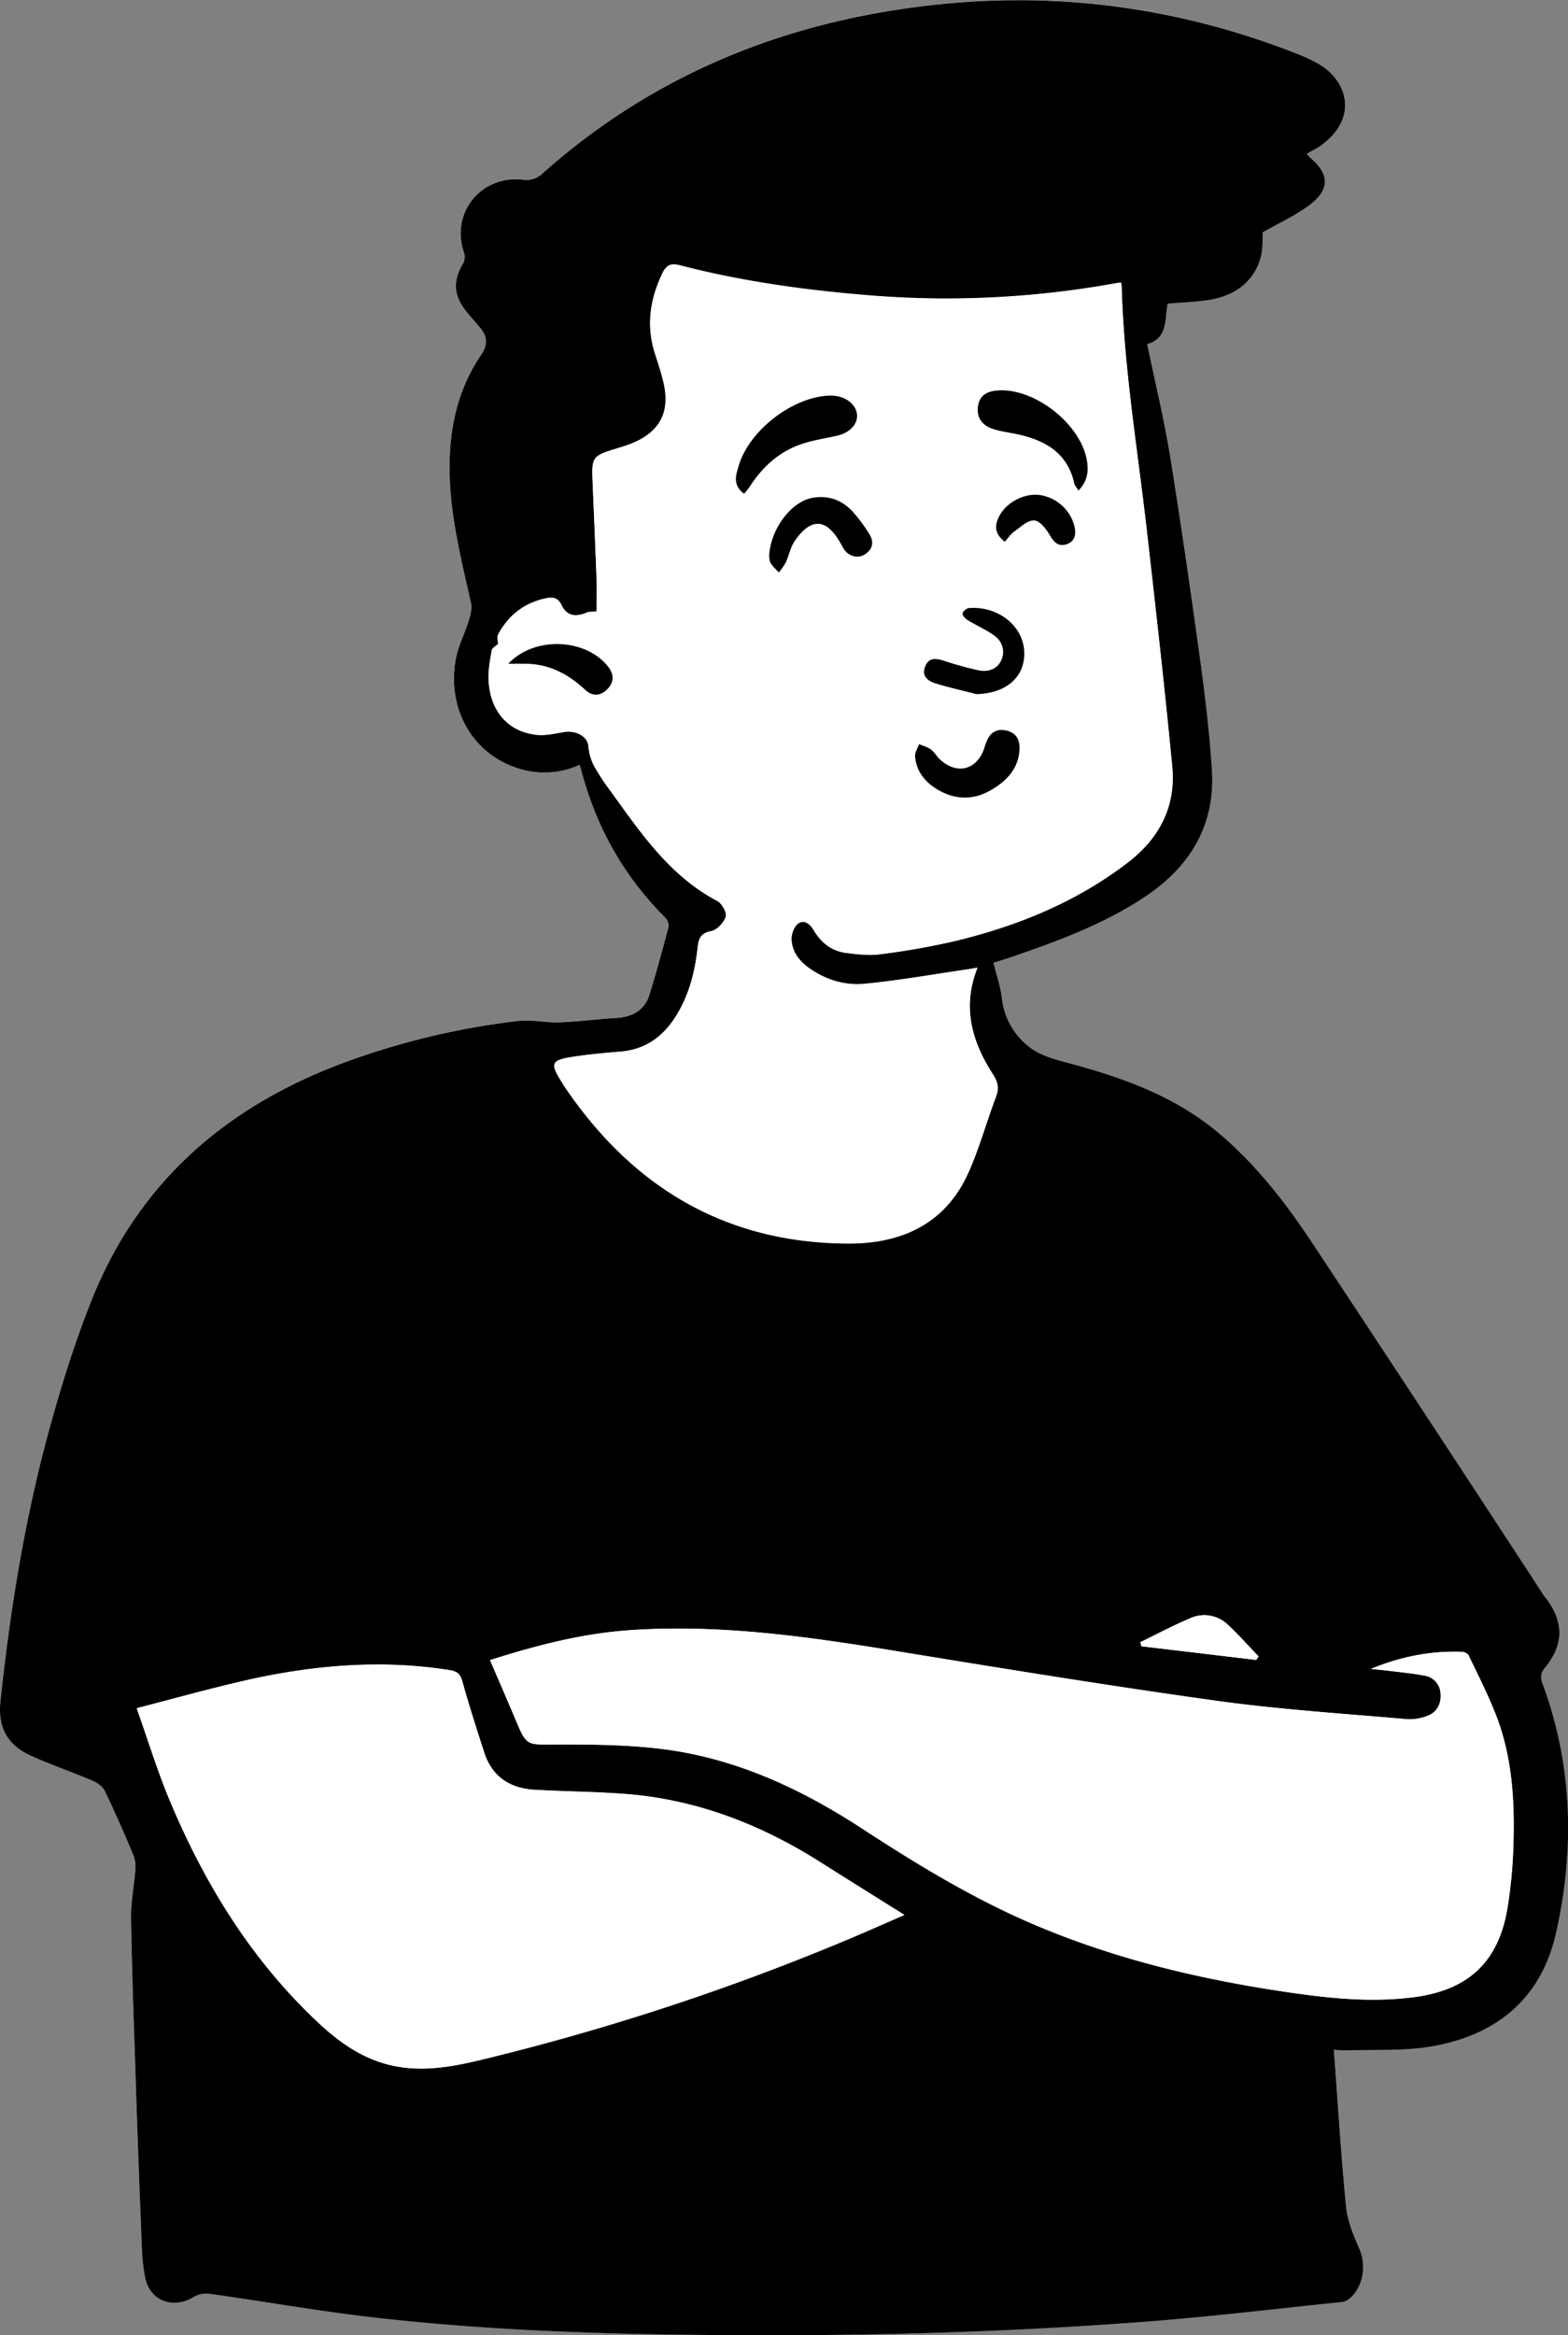 <svg id="a" xmlns="http://www.w3.org/2000/svg" viewBox="0 0 816.54 1215.8"><rect x="0" y="0" width="816.54" height="1215.8" fill="#808080" stroke="none"/><defs><style>.cls-1{fill:#fff;}</style></defs><path class="cls-1" d="M965.59,1245.59c2.55.12,4.58.37,6.61.29,14.61-.53,29.47.39,43.77-2,34-5.71,57.62-24.81,65.31-59.36,9.7-43.59,8.59-87-7-129.37-1.28-3.5-1.21-5.63,1.3-8.69,9.84-12,9.72-23.83.26-36.19-.37-.49-.79-1-1.12-1.46Q1014.41,916.94,954,825.11c-13.93-21.07-29.39-41-49-57.29-22.95-19.15-50.22-28.73-78.55-36.26-6.81-1.81-14.21-3.88-19.53-8.11a37.06,37.06,0,0,1-14.25-25.26c-.72-6.22-2.85-12.28-4.39-18.6,1.66-.52,4.82-1.42,7.93-2.47,25-8.53,49.94-17.54,72-32.56,23-15.66,35.68-37.22,33.82-65.56-1.25-19.14-3.52-38.25-6.13-57.26C891.09,486.38,886,451,880.32,415.8c-3.16-19.49-7.86-38.72-11.93-58.37,11-3,9.07-13,10.67-21.05,6.79-.56,13.35-.86,19.85-1.68,15.56-2,26.09-10.61,28.92-23.94.84-4,.56-8.19.75-11.56,7.79-4.4,15.61-8.1,22.64-12.94,11.95-8.24,13.12-16.43,2.06-25.94a17.38,17.38,0,0,1-1.73-2c2.47-1.43,4.91-2.59,7.07-4.13,20.22-14.35,14.07-34.5-1.6-43a84.64,84.64,0,0,0-8.91-4.27c-61.24-24.37-124.65-33.24-190.18-26.17-77.51,8.36-146.71,36.1-205.28,88.55a12,12,0,0,1-8.62,2.6c-22-3-38.59,16.73-31.47,37.76a7.38,7.38,0,0,1-.27,5.46c-5.52,9.17-5.28,16.71,1.34,25.07,2.44,3.08,5.08,6,7.59,9,3.69,4.42,3.65,8.89.42,13.62-11.83,17.31-16.35,36.72-16.55,57.43-.24,24.65,5.83,48.26,11.15,72,.64,2.82-.26,6.19-1.15,9.08-2.05,6.67-5.41,13-6.7,19.83-5,26.24,8.86,50,32.8,57.26a44.24,44.24,0,0,0,31.58-1.91c.35,1,.63,1.78.83,2.54,7.73,29.63,22.15,55.42,43.89,77.07,1.09,1.09,2,3.39,1.61,4.77-3.09,11.75-6.3,23.47-9.86,35.08-2.57,8.36-8.94,11.77-17.41,12.28-9.89.6-19.74,1.94-29.63,2.29-7.1.26-14.35-1.56-21.33-.74a393.27,393.27,0,0,0-88.4,20.85c-61.49,22.26-107.85,61.16-133,122.52-8.57,20.93-15.39,42.69-21.52,64.49-13.48,48-21.56,97-26.76,146.52-1.39,13.28,3.42,22.52,15.46,28,10.47,4.79,21.45,8.48,32.07,13,2.58,1.09,5.58,3,6.72,5.37,5.4,11.13,10.33,22.49,15.13,33.9a17.35,17.35,0,0,1,.82,7.75c-.61,8.22-2.31,16.43-2.18,24.62.44,27.27,1.44,54.52,2.34,81.77q1.33,40.28,2.93,80.55c.34,8.23.5,16.59,2,24.64,2.38,12.46,14.49,17,25.37,10.39a13,13,0,0,1,7.87-1.71c27.58,3.91,55.05,8.79,82.7,12,60.41,7.11,121.15,9.09,181.91,9.54,37.4.27,74.83,0,112.21-1.14q55.13-1.68,110.16-5.76c34.15-2.57,68.18-6.71,102.25-10.21a8.27,8.27,0,0,0,4-1.26c7.72-5.77,9.85-17.51,6-26.37-3.08-7.07-6.25-14.58-7-22.14-2.65-26.9-4.29-53.9-6.36-81.58Z" transform="translate(-270.97 -178.35)"/><path d="M965.59,1245.59c2.07,27.68,3.71,54.68,6.36,81.58.74,7.56,3.91,15.07,7,22.14,3.86,8.86,1.73,20.6-6,26.37a8.27,8.27,0,0,1-4,1.26c-34.07,3.5-68.1,7.64-102.25,10.21q-55,4.13-110.16,5.76c-37.38,1.15-74.81,1.41-112.21,1.14-60.76-.45-121.5-2.43-181.91-9.54-27.65-3.26-55.12-8.14-82.7-12a13,13,0,0,0-7.87,1.71c-10.88,6.57-23,2.07-25.37-10.39-1.54-8-1.71-16.41-2-24.64q-1.64-40.28-2.93-80.55c-.9-27.25-1.9-54.5-2.34-81.76-.13-8.2,1.57-16.41,2.18-24.63a17.35,17.35,0,0,0-.82-7.75c-4.8-11.41-9.73-22.77-15.13-33.9-1.14-2.35-4.14-4.28-6.73-5.37-10.61-4.51-21.59-8.2-32.06-13-12-5.52-16.85-14.76-15.46-28,5.2-49.52,13.28-98.56,26.76-146.52,6.13-21.8,13-43.56,21.52-64.49,25.14-61.36,71.5-100.26,133-122.52a393.27,393.27,0,0,1,88.4-20.85c7-.82,14.23,1,21.33.74,9.89-.35,19.74-1.69,29.63-2.29,8.47-.51,14.84-3.92,17.41-12.28,3.56-11.61,6.77-23.33,9.86-35.08.37-1.38-.52-3.68-1.61-4.77-21.74-21.65-36.16-47.44-43.89-77.06-.2-.76-.48-1.5-.83-2.55a44.24,44.24,0,0,1-31.58,1.91c-23.94-7.28-37.77-31-32.8-57.26,1.29-6.79,4.65-13.16,6.7-19.83.89-2.89,1.79-6.26,1.15-9.08-5.32-23.77-11.39-47.38-11.15-72,.2-20.71,4.72-40.12,16.55-57.43,3.23-4.73,3.27-9.2-.42-13.62-2.51-3-5.15-5.91-7.59-9-6.62-8.36-6.86-15.9-1.34-25.07a7.38,7.38,0,0,0,.27-5.46c-7.12-21,9.42-40.76,31.47-37.76a12,12,0,0,0,8.62-2.6c58.57-52.45,127.77-80.19,205.28-88.55,65.53-7.07,128.94,1.8,190.18,26.17a84.64,84.64,0,0,1,8.91,4.27c15.67,8.51,21.82,28.66,1.6,43-2.16,1.54-4.6,2.7-7.07,4.13a17.38,17.38,0,0,0,1.73,2c11.06,9.51,9.89,17.7-2.06,25.94-7,4.84-14.85,8.54-22.64,12.94-.19,3.37.09,7.58-.75,11.56-2.83,13.33-13.36,22-28.92,23.94-6.5.82-13.06,1.12-19.85,1.68-1.6,8,.31,18-10.67,21.05,4.07,19.65,8.77,38.88,11.93,58.37C886,451,891.09,486.38,895.94,521.74c2.61,19,4.88,38.12,6.13,57.26,1.86,28.34-10.82,49.9-33.82,65.56-22.06,15-47,24-72,32.56-3.11,1-6.27,2-7.93,2.47,1.54,6.32,3.67,12.38,4.39,18.6A37.06,37.06,0,0,0,807,723.45c5.32,4.23,12.72,6.3,19.53,8.11,28.33,7.53,55.59,17.11,78.55,36.26,19.59,16.33,35.05,36.22,49,57.29q60.62,91.67,120.7,183.69c.33.51.75,1,1.12,1.46,9.46,12.36,9.58,24.17-.26,36.19-2.51,3.06-2.58,5.19-1.3,8.69,15.59,42.38,16.7,85.78,7,129.37-7.69,34.55-31.3,53.65-65.31,59.36-14.3,2.4-29.16,1.48-43.77,2-2,.07-4.06-.18-6.61-.3ZM854.51,325.39c-1.6.26-2.82.44-4,.66a493.7,493.7,0,0,1-127.17,6c-33.09-2.68-66-7.23-98.24-15.6-4.59-1.19-7-.35-9.11,4.06-6.58,13.6-8.53,27.45-3.85,42,1.58,4.91,3.23,9.82,4.4,14.84,3.58,15.35-1.83,25.77-16.33,31.71-3,1.25-6.23,2.17-9.39,3.14-11.06,3.43-11.72,4.35-11.23,16.23.7,17.35,1.48,34.69,2.11,52,.21,5.57,0,11.15,0,16.19-1.78.2-3.71,0-5.26.65-5.77,2.45-10.3,1.74-13-3.88-2.17-4.45-5.13-4.24-8.58-3.49-10.94,2.37-19,8.74-24.34,18.48-.88,1.62-.12,4.13-.12,5.15-1.4,1.32-3.14,2.16-3.32,3.26-.83,5.07-1.89,10.23-1.66,15.31.75,16.17,9.87,26.86,24.67,28.68,4.72.57,9.74-.59,14.54-1.41,6.39-1.09,12.37,2.36,12.78,7.23a27.17,27.17,0,0,0,2.76,10,107.55,107.55,0,0,0,8.45,13c15.86,21.91,30.94,44.53,55.92,57.71,2.41,1.27,5.09,6.1,4.4,8.24-1,3.13-4.61,7-7.68,7.55-5.7,1.11-6.45,4.14-7,8.85-1.38,12.62-4.56,24.79-11.44,35.66-6.66,10.51-15.86,17.13-28.65,18.19-8,.67-16.06,1.39-24,2.58-12.37,1.86-12.91,3.26-6.4,13.58.66,1.05,1.3,2.11,2,3.13,35.3,51.58,83.38,80.22,146.63,80.57,27.79.16,50.77-10,62.85-36.79,5.72-12.72,9.4-26.34,14.36-39.42,1.72-4.54,1.07-7.79-1.58-11.88-11-17-16.16-35.1-8-55.48-1.68.29-3,.57-4.41.77-18.13,2.63-36.21,5.88-54.43,7.64-10.14,1-20.09-2-28.7-8.07-5.33-3.74-9.16-8.72-9.3-15.3-.06-2.8,1.49-6.78,3.64-8.19,3.16-2.06,6.09.48,8,3.67,3.77,6.38,9.23,10.73,16.63,11.71,5.91.77,12,1.52,17.87.74a384.9,384.9,0,0,0,38.94-6.87c32.59-7.84,63.18-20.27,90.07-40.9,16.55-12.71,25.08-29.24,23.09-50-3.94-40.89-8.55-81.72-13.2-122.54-4.85-42.59-12-84.93-13.16-127.9a7.66,7.66,0,0,0-.48-1.57ZM984.94,1047.2c3,.31,6,.57,8.92.94,6.33.79,12.71,1.35,19,2.57a9.82,9.82,0,0,1,8.37,9.5c.34,4.91-1.67,9.27-6.24,11.18a24.89,24.89,0,0,1-11.35,2c-32.89-2.9-65.91-5-98.59-9.5-56.14-7.81-112.11-16.92-168-26.06-45.52-7.44-91-13.91-137.35-10.82-25.09,1.67-49.12,7.89-73.47,15.62,4.78,11.17,9.44,21.89,14,32.67,4.87,11.62,5.75,11.31,17.92,11.26,18.93-.07,38,0,56.77,2.23,38.45,4.6,72.83,20.51,105,41.49,28.2,18.39,56.87,35.89,87.9,49.28,43,18.55,88,29.26,134.07,36,21.72,3.19,43.46,5.4,65.4,2.55,28.25-3.66,44-18.21,48.72-46.28a253.09,253.09,0,0,0,3.16-35.11c.6-22.61-1-45.08-9.48-66.37-4.09-10.31-9.14-20.25-13.94-30.27-.46-.95-2.27-1.71-3.48-1.76-16.27-.61-31.91,2.55-47.22,8.84Zm-642.73,20.54c6,16.93,10.81,32.75,17.17,47.92,17.95,42.88,41.88,82,75.83,114.27,9.59,9.13,19.94,17.23,32.79,21.72,17.64,6.17,35.08,3.49,52.45-.66a1258.73,1258.73,0,0,0,192-62.91c9.55-4,19-8.22,29.51-12.78-15.64-9.79-30.14-18.84-44.6-28-30.89-19.43-64.14-32.19-100.74-35-15.64-1.2-31.35-1.29-47-2.15-12.91-.71-22.34-6.64-26.46-19.4-4-12.34-8-24.7-11.45-37.2-1.09-3.89-2.87-5.13-6.65-5.72-36.49-5.77-72.5-2.46-108.18,5.81-17.82,4.14-35.45,9.09-54.62,14Zm522.62-34.44.57,2.14,59.76,7.11,1.24-1.82c-5.32-5.51-10.41-11.28-16-16.47a17.59,17.59,0,0,0-19.62-3.39c-8.81,3.72-17.28,8.25-25.91,12.43Z" transform="translate(-270.97 -178.35)"/><path class="cls-1" d="M854.51,325.39A7.66,7.66,0,0,1,855,327c1.14,43,8.31,85.32,13.16,127.9,4.65,40.82,9.26,81.65,13.2,122.54,2,20.72-6.54,37.25-23.09,50-26.89,20.63-57.48,33.06-90.07,40.9a384.9,384.9,0,0,1-38.94,6.87c-5.83.78-12,0-17.87-.74-7.4-1-12.86-5.33-16.63-11.71-1.88-3.19-4.81-5.73-8-3.67-2.15,1.41-3.7,5.39-3.64,8.19.14,6.58,4,11.56,9.3,15.3,8.61,6.06,18.57,9,28.7,8.07,18.22-1.76,36.3-5,54.43-7.64,1.37-.2,2.73-.48,4.42-.77-8.14,20.38-3,38.49,8,55.48,2.65,4.09,3.3,7.34,1.58,11.88-5,13.08-8.64,26.7-14.36,39.42-12.08,26.84-35.06,36.95-62.85,36.79-63.25-.35-111.33-29-146.63-80.57-.7-1-1.34-2.08-2-3.13-6.51-10.32-6-11.72,6.4-13.58,8-1.19,16-1.91,24-2.58,12.79-1.06,22-7.68,28.65-18.19,6.88-10.87,10.06-23,11.44-35.66.52-4.71,1.27-7.74,7-8.85,3.07-.59,6.69-4.42,7.68-7.55.69-2.14-2-7-4.4-8.24-25-13.18-40.06-35.8-55.92-57.71a107.55,107.55,0,0,1-8.45-13,27.17,27.17,0,0,1-2.76-10c-.41-4.87-6.39-8.32-12.78-7.23-4.8.82-9.82,2-14.54,1.41-14.8-1.82-23.92-12.51-24.67-28.68-.23-5.08.83-10.24,1.66-15.31.18-1.1,1.92-1.94,3.32-3.26,0-1-.76-3.53.12-5.15,5.3-9.74,13.4-16.11,24.34-18.48,3.45-.75,6.41-1,8.58,3.49,2.74,5.62,7.27,6.33,13,3.88,1.55-.66,3.48-.45,5.26-.65,0-5,.17-10.62,0-16.19-.63-17.34-1.4-34.68-2.11-52-.49-11.88.17-12.8,11.23-16.23,3.16-1,6.34-1.89,9.39-3.14,14.5-5.94,19.91-16.36,16.33-31.71-1.17-5-2.82-9.93-4.4-14.84-4.68-14.57-2.73-28.42,3.85-42,2.14-4.41,4.52-5.25,9.11-4.06,32.23,8.37,65.15,12.92,98.24,15.6a493.7,493.7,0,0,0,127.17-6c1.22-.22,2.44-.4,4-.66Zm-196,110.07c1.19-1.54,2.25-2.72,3.1-4,6.35-9.8,14.7-17.41,25.65-21.45,6.31-2.33,13.14-3.26,19.75-4.76,6.3-1.44,10.51-5.76,10.27-10.67s-4.87-9.18-11-10a23.29,23.29,0,0,0-4.94-.1c-18.81,1.52-40.31,18.42-45.65,36.3-1.39,4.67-3.53,10.05,2.82,14.76Zm174.06-1.76c4.64-4.75,5.24-9.7,4.53-14.84-2.6-19.11-26.86-38.55-46.38-37.29-5.14.33-9.4,2.11-10.41,7.78s1.6,9.9,6.66,11.9c4.15,1.63,8.76,2.11,13.18,3,14.85,3.11,26.75,9.63,30.3,25.95.2.91,1,1.68,2.12,3.46Zm-30.7,135c.24-4.93-1.44-8.6-6.49-9.91-4.27-1.12-7.76.14-9.95,4.1a25.85,25.85,0,0,0-1.77,4.58c-3.76,11.81-14.37,14.61-23.39,6.09-1.63-1.54-2.74-3.71-4.52-5s-4.1-1.9-6.19-2.8c-.74,2.19-2.28,4.45-2.08,6.55.73,7.74,5.2,13.25,11.75,17.13,9.1,5.39,18.49,5.56,27.55.39C794.91,585.19,801.25,578.85,801.88,568.71Zm-22.44-29c15.7-.35,25.73-9.18,24.83-22.68-.89-13.35-14.09-23.28-28.74-22.11-1.25.1-3.16,1.66-3.33,2.77s1.37,2.72,2.56,3.45c4.55,2.77,9.53,4.91,13.84,8s5.91,7.82,3.88,12.67c-2.09,5-6.94,6.54-12,5.52a179.69,179.69,0,0,1-17.79-4.91c-4.06-1.26-7.92-2.07-9.93,2.82s1.25,7.59,5.2,8.83c7,2.21,14.29,3.8,21.45,5.65ZM671.51,467.51c.12.73,0,2.59.73,3.91,1.08,1.86,2.84,3.33,4.31,5a36,36,0,0,0,3.6-5.19c1.71-3.67,2.44-7.93,4.68-11.19,8.58-12.46,16.65-11.85,24,1.41.39.72.78,1.44,1.19,2.15,2.48,4.36,7.54,5.92,11.47,3.31,4.19-2.78,4.68-6.66,2.06-10.69a85.22,85.22,0,0,0-8.46-11.38c-5.67-6.16-12.78-8.81-21.23-7.23C683.09,439.59,672.41,453.45,671.51,467.51ZM535.65,523.92c4,0,7-.07,10,0,12,.32,21.62,5.64,30.19,13.62,3.75,3.49,8,3.22,11.53-.47s3.51-7.61.34-11.65C576.07,510.67,549.28,509.37,535.65,523.92Zm258.58-63.53c1.64-1.81,3-3.92,4.87-5.27,3.31-2.36,7-6,10.42-5.82,2.88.13,6.25,4.44,8.13,7.65,2.17,3.69,4.45,6.13,8.67,4.76s5.13-4.87,4.26-9a21.91,21.91,0,0,0-17.87-16.59c-8.24-1.23-17.82,3.73-21.57,11.33-2.35,4.75-2.07,9.08,3.09,12.94Z" transform="translate(-270.97 -178.35)"/><path class="cls-1" d="M984.94,1047.2c15.31-6.29,30.95-9.45,47.22-8.84,1.21.05,3,.81,3.48,1.76,4.8,10,9.85,20,13.94,30.27,8.46,21.29,10.08,43.76,9.48,66.37a253.09,253.09,0,0,1-3.16,35.11c-4.73,28.07-20.47,42.62-48.72,46.28-21.94,2.85-43.68.64-65.4-2.55-46.1-6.76-91.11-17.47-134.07-36-31-13.39-59.7-30.89-87.9-49.28-32.18-21-66.56-36.89-105-41.49-18.76-2.24-37.84-2.3-56.77-2.23-12.17.05-13,.36-17.92-11.26-4.52-10.78-9.18-21.5-14-32.67,24.35-7.73,48.37-14,73.47-15.62,46.33-3.09,91.83,3.38,137.35,10.82,55.94,9.14,111.91,18.25,168,26.06,32.68,4.54,65.7,6.61,98.59,9.5a24.89,24.89,0,0,0,11.35-2c4.57-1.91,6.58-6.27,6.24-11.18a9.82,9.82,0,0,0-8.37-9.5c-6.26-1.22-12.64-1.78-19-2.57-3-.37-5.94-.63-8.92-.94Z" transform="translate(-270.97 -178.35)"/><path class="cls-1" d="M342.21,1067.74c19.17-5,36.8-9.9,54.62-14,35.68-8.27,71.69-11.58,108.18-5.81,3.78.59,5.56,1.83,6.65,5.72,3.49,12.5,7.46,24.86,11.45,37.2,4.12,12.76,13.55,18.69,26.46,19.4,15.67.86,31.38,1,47,2.15,36.6,2.8,69.85,15.56,100.74,35,14.46,9.1,29,18.15,44.6,27.94-10.51,4.56-20,8.8-29.51,12.78a1258.73,1258.73,0,0,1-192,62.91c-17.37,4.15-34.81,6.83-52.45.66-12.84-4.49-23.2-12.59-32.79-21.72-33.95-32.3-57.88-71.39-75.83-114.27-6.35-15.17-11.16-31-17.17-47.92Z" transform="translate(-270.97 -178.35)"/><path class="cls-1" d="M864.83,1033.3c8.63-4.18,17.1-8.71,25.91-12.43a17.59,17.59,0,0,1,19.62,3.39c5.63,5.19,10.72,11,16,16.47l-1.24,1.82-59.76-7.11-.57-2.14Z" transform="translate(-270.97 -178.35)"/><path d="M658.52,435.46c-6.35-4.71-4.21-10.09-2.82-14.76,5.34-17.88,26.84-34.78,45.65-36.3a23.29,23.29,0,0,1,4.94.1c6.13.86,10.76,5.15,11,10s-4,9.23-10.27,10.67c-6.61,1.5-13.44,2.43-19.75,4.76-10.95,4-19.3,11.65-25.65,21.45-.85,1.32-1.91,2.5-3.1,4Z" transform="translate(-270.97 -178.35)"/><path d="M832.58,433.7c-1.11-1.78-1.92-2.55-2.12-3.46-3.55-16.32-15.45-22.84-30.3-25.95-4.42-.93-9-1.41-13.18-3-5.06-2-7.66-6.26-6.66-11.9s5.27-7.45,10.41-7.78c19.52-1.26,43.78,18.18,46.38,37.29.71,5.14.11,10.09-4.53,14.84Z" transform="translate(-270.97 -178.35)"/><path d="M801.88,568.71c-.63,10.14-7,16.48-15.09,21.11-9.06,5.17-18.45,5-27.55-.39-6.55-3.88-11-9.39-11.75-17.13-.2-2.1,1.34-4.36,2.08-6.55,2.09.9,4.4,1.49,6.19,2.8s2.89,3.48,4.52,5c9,8.52,19.63,5.72,23.39-6.09a25.85,25.85,0,0,1,1.77-4.58c2.19-4,5.68-5.22,9.95-4.1C800.44,560.11,802.12,563.78,801.88,568.71Z" transform="translate(-270.97 -178.35)"/><path d="M779.44,539.73c-7.16-1.85-14.4-3.44-21.45-5.65-4-1.24-7.22-3.9-5.2-8.83s5.87-4.08,9.93-2.82a179.69,179.69,0,0,0,17.79,4.91c5,1,9.88-.49,12-5.52,2-4.85.34-9.66-3.88-12.67s-9.29-5.22-13.84-8c-1.19-.73-2.72-2.44-2.56-3.45s2.08-2.67,3.33-2.77c14.65-1.17,27.85,8.76,28.74,22.11.9,13.5-9.13,22.33-24.83,22.68Z" transform="translate(-270.97 -178.35)"/><path d="M671.51,467.51c.9-14.06,11.58-27.92,22.35-29.93,8.45-1.58,15.56,1.07,21.23,7.23a85.22,85.22,0,0,1,8.46,11.38c2.62,4,2.13,7.91-2.06,10.69-3.93,2.61-9,1.05-11.47-3.31-.41-.71-.8-1.43-1.19-2.15-7.35-13.26-15.42-13.87-24-1.41-2.24,3.26-3,7.52-4.68,11.19a36,36,0,0,1-3.6,5.19c-1.47-1.64-3.23-3.11-4.31-5C671.48,470.1,671.63,468.24,671.51,467.51Z" transform="translate(-270.97 -178.35)"/><path d="M535.65,523.92c13.63-14.55,40.42-13.25,52,1.51,3.17,4,3.15,8-.34,11.65s-7.78,4-11.53.47c-8.57-8-18.23-13.3-30.19-13.62C542.64,523.85,539.69,523.92,535.65,523.92Z" transform="translate(-270.97 -178.35)"/><path d="M794.23,460.39c-5.16-3.86-5.44-8.19-3.09-12.94,3.75-7.6,13.33-12.56,21.57-11.33a21.91,21.91,0,0,1,17.87,16.59c.87,4.13,0,7.64-4.26,9s-6.5-1.07-8.67-4.76c-1.88-3.21-5.25-7.52-8.13-7.65-3.39-.16-7.11,3.46-10.42,5.82-1.89,1.35-3.23,3.46-4.87,5.27Z" transform="translate(-270.97 -178.35)"/></svg>